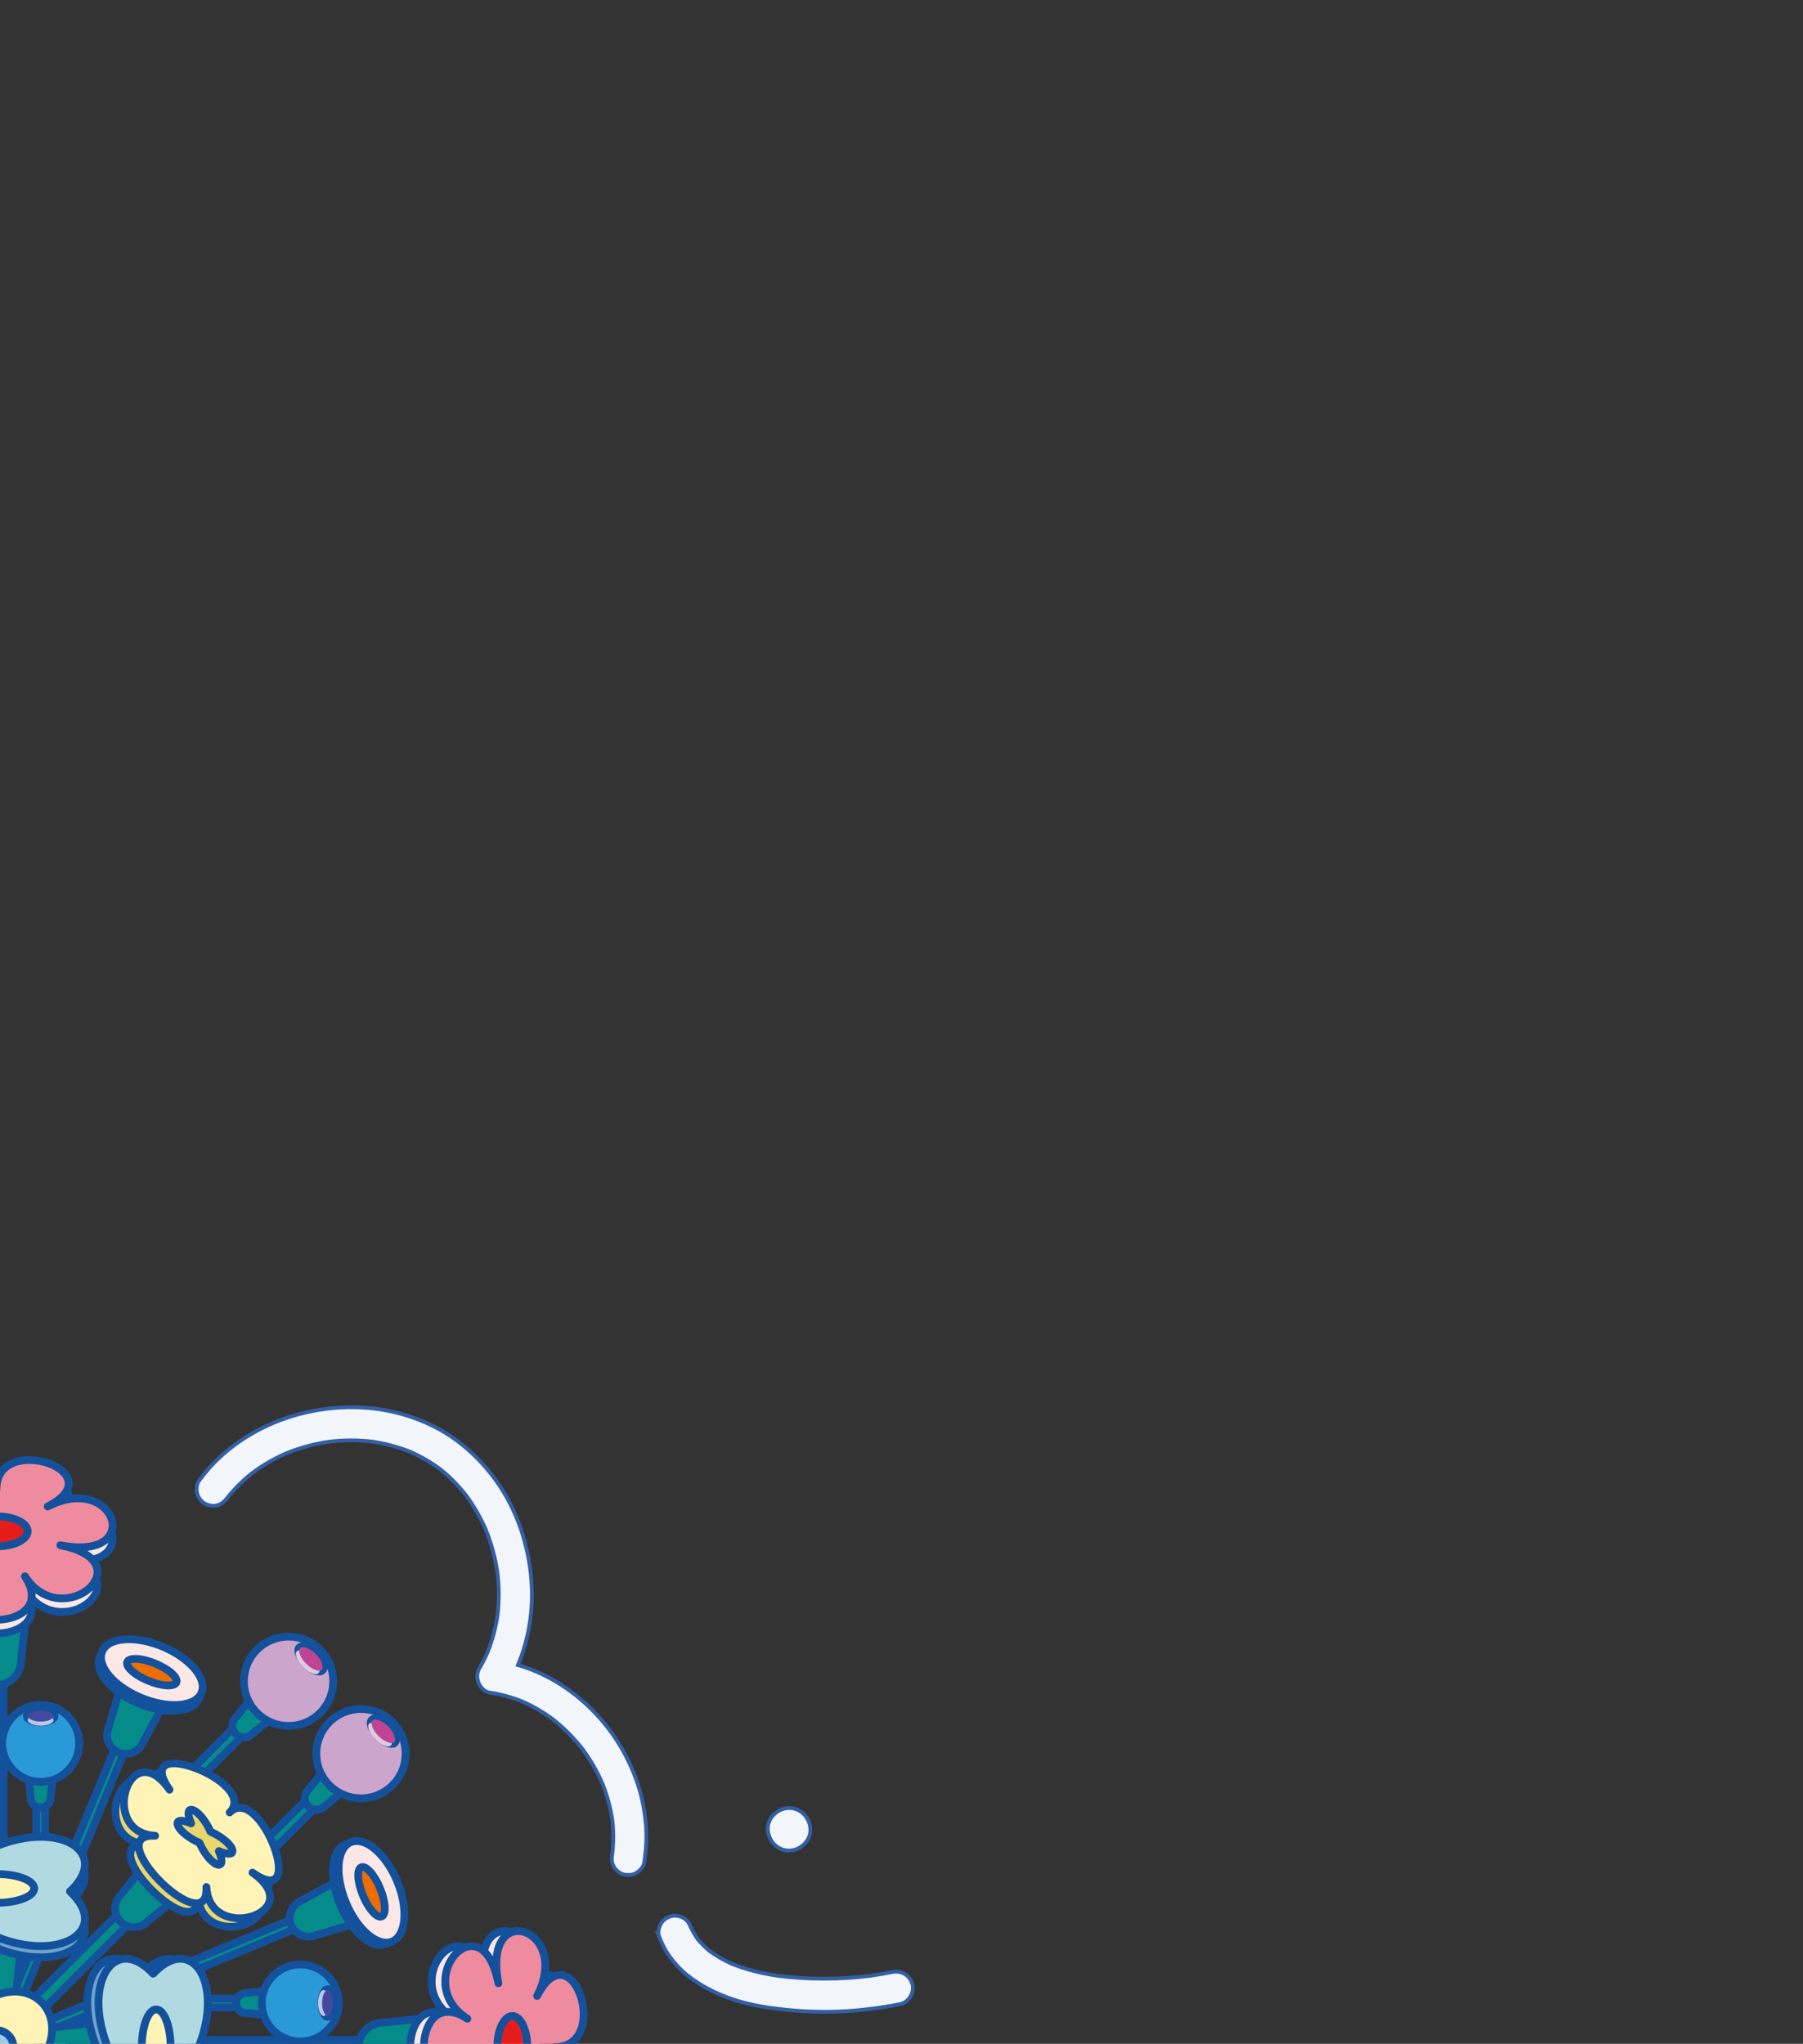 <?xml version="1.0" encoding="UTF-8"?><svg id="_레이어_1" xmlns="http://www.w3.org/2000/svg" xmlns:xlink="http://www.w3.org/1999/xlink" viewBox="0 0 953.34 1080.6"><rect x="0" y="0" width="953.34" height="1080.6" fill="#333333" stroke="none"/><defs><style>.cls-1{fill:#ed6d00;}.cls-2{fill:#fce7e7;}.cls-3{fill:#43499c;}.cls-4{clip-path:url(#clippath-2);}.cls-5{fill:#9ac5e9;}.cls-6{clip-path:url(#clippath-1);}.cls-7{clip-path:url(#clippath-4);}.cls-8{fill:#ef8b9e;}.cls-9{fill:#bbc8e7;}.cls-10{fill:#13519c;}.cls-11{fill:#9cc9e6;}.cls-12{fill:#e1c9e1;}.cls-13{fill:#2a99d7;}.cls-14{fill:#c14393;}.cls-15{clip-path:url(#clippath);}.cls-16{fill:none;}.cls-17{fill:#e51d1a;}.cls-18{clip-path:url(#clippath-3);}.cls-19{fill:#cba5cc;}.cls-20{fill:#f2f6fb;stroke:#335fa4;stroke-miterlimit:10;stroke-width:2px;}.cls-21{fill:#fff4b5;}.cls-22{fill:#ead66b;}.cls-23{fill:#6ca4ca;}.cls-24{fill:#b1d9e1;}.cls-25{fill:#058b8a;}</style><clipPath id="clippath"><rect class="cls-16" width="1920" height="1080.6"/></clipPath><clipPath id="clippath-1"><path class="cls-10" d="M168.78,885.78c-2.55,0-5.76-1.57-8.62-4.43-4.28-4.28-5.67-9.36-3.23-11.8,2.44-2.44,7.51-1.05,11.8,3.23,4.28,4.28,5.67,9.36,3.23,11.8-.81,.81-1.91,1.2-3.18,1.2Zm-8.7-14.96c-.61,0-1.1,.15-1.41,.47-1.2,1.2-.07,5.01,3.23,8.32,3.31,3.3,7.12,4.43,8.32,3.23,1.2-1.2,.07-5.01-3.23-8.32-2.45-2.45-5.17-3.7-6.91-3.7Z"/></clipPath><clipPath id="clippath-2"><path class="cls-10" d="M207.05,924.05c-2.55,0-5.76-1.57-8.62-4.43-4.28-4.28-5.67-9.36-3.23-11.8,1.25-1.25,3.24-1.53,5.6-.77,2.08,.67,4.28,2.09,6.19,4,4.28,4.28,5.67,9.36,3.23,11.8-.81,.81-1.91,1.2-3.18,1.2Zm-8.7-14.96c-.61,0-1.1,.15-1.41,.47-1.2,1.2-.07,5.01,3.23,8.32,3.31,3.3,7.12,4.43,8.32,3.23,1.2-1.2,.07-5.01-3.23-8.32-2.45-2.45-5.17-3.7-6.91-3.7Z"/></clipPath><clipPath id="clippath-3"><path class="cls-10" d="M21.53,912.69c-5.32,0-9.33-2.32-9.33-5.39s4.01-5.39,9.33-5.39,9.33,2.32,9.33,5.39-4.01,5.39-9.33,5.39Zm0-8.32c-4.26,0-6.87,1.71-6.87,2.93s2.61,2.93,6.87,2.93,6.87-1.71,6.87-2.93-2.61-2.93-6.87-2.93Z"/></clipPath><clipPath id="clippath-4"><path class="cls-10" d="M173.24,1068.34c-3.07,0-5.39-4.01-5.39-9.33s2.32-9.33,5.39-9.33,5.39,4.01,5.39,9.33-2.32,9.33-5.39,9.33Zm0-16.2c-1.22,0-2.93,2.61-2.93,6.87s1.71,6.87,2.93,6.87,2.93-2.61,2.93-6.87-1.71-6.87-2.93-6.87Z"/></clipPath></defs><g class="cls-15"><g><g><g><rect class="cls-25" x="-5.7" y="971.73" width="7.83" height="219.98" transform="translate(761.85 1847.87) rotate(135)"/><path class="cls-10" d="M73.22,1165.16l-1.45-1.45-157-157,8.44-8.44,158.45,158.45-8.44,8.44Zm-152.65-158.45l152.65,152.65,2.64-2.64-152.65-152.65-2.64,2.64Z"/></g><g><g><rect class="cls-25" x="-6.46" y="972.33" width="7.83" height="219.98" transform="translate(764.57 318.8) rotate(45)"/><path class="cls-10" d="M-77.54,1165.76l-8.44-8.44,1.45-1.45,157-157,8.44,8.44-158.45,158.45Zm-2.64-8.44l2.64,2.64,152.65-152.65-2.64-2.64-152.65,152.65Z"/></g><g><g><g><g><rect class="cls-25" x="107.03" y="894.69" width="6.42" height="73.17" transform="translate(690.8 194.81) rotate(45)"/><path class="cls-10" d="M86.64,962.32l-7.44-7.44,54.64-54.64,7.44,7.44-54.64,54.64Zm-1.64-7.44l1.64,1.64,48.84-48.84-1.64-1.64-48.84,48.84Z"/></g><g><g><path class="cls-25" d="M124.67,916.77h0c-2.4-2.4-2.4-6.28,0-8.68l11.98-14.84c2.4-2.4,7.71-.97,10.11,1.43h0c2.4,2.4,3.83,7.71,1.43,10.11l-14.84,11.98c-2.4,2.4-6.28,2.4-8.68,0Z"/><path class="cls-10" d="M129.01,920.61c-2.1,0-4.19-.8-5.79-2.39h0c-3.16-3.16-3.19-8.3-.08-11.49l12.06-14.93c3.48-3.48,10.13-1.44,13.01,1.43,2.87,2.87,4.91,9.53,1.43,13.01l-.16,.15-14.76,11.92c-1.58,1.54-3.65,2.31-5.71,2.31Zm-2.89-5.29c1.59,1.59,4.19,1.6,5.78,0l.16-.15,14.74-11.9c1.3-1.45,.27-5.39-1.49-7.15-1.76-1.76-5.7-2.79-7.15-1.49l-12.05,14.9c-1.59,1.59-1.59,4.19,0,5.78h0Z"/></g><g><g><circle class="cls-19" cx="152.59" cy="888.92" r="23.62"/><path class="cls-10" d="M152.59,914.58c-6.57,0-13.15-2.5-18.15-7.51-10.01-10.01-10.01-26.29,0-36.3,10.01-10.01,26.3-10.01,36.3,0,10.01,10.01,10.01,26.29,0,36.3-5,5.01-11.58,7.51-18.15,7.51Zm0-47.22c-5.53,0-11.05,2.1-15.26,6.31-8.41,8.41-8.41,22.1,0,30.51,8.41,8.41,22.1,8.41,30.51,0,8.41-8.41,8.41-22.1,0-30.51-4.21-4.21-9.73-6.31-15.25-6.31Z"/></g><g><path class="cls-14" d="M168.81,884.95c-2.39,0-5.48-1.6-8.06-4.18-3.89-3.89-5.31-8.56-3.23-10.64,.62-.62,1.51-.95,2.58-.95,2.39,0,5.48,1.6,8.06,4.18,3.89,3.89,5.31,8.56,3.23,10.64-.62,.62-1.51,.95-2.58,.95Z"/><path class="cls-10" d="M160.09,869.6c2.2,0,5.19,1.48,7.77,4.06,3.67,3.67,5.12,8.17,3.23,10.06-.56,.56-1.35,.83-2.29,.83-2.2,0-5.19-1.48-7.77-4.06-3.67-3.67-5.12-8.17-3.23-10.06,.56-.56,1.35-.83,2.29-.83m0-.82h0c-1.18,0-2.17,.37-2.87,1.07-1.14,1.14-1.38,2.98-.67,5.19,.65,2.02,2.03,4.16,3.9,6.03,2.65,2.65,5.85,4.3,8.35,4.3,1.18,0,2.17-.37,2.87-1.07,1.14-1.14,1.38-2.98,.67-5.19-.65-2.02-2.03-4.16-3.9-6.03-2.65-2.65-5.85-4.3-8.35-4.3h0Z"/></g><g><path class="cls-10" d="M168.78,885.78c-2.55,0-5.76-1.57-8.62-4.43-4.28-4.28-5.67-9.36-3.23-11.8,2.44-2.44,7.51-1.05,11.8,3.23,4.28,4.28,5.67,9.36,3.23,11.8-.81,.81-1.91,1.2-3.18,1.2Zm-8.7-14.96c-.61,0-1.1,.15-1.41,.47-1.2,1.2-.07,5.01,3.23,8.32,3.31,3.3,7.12,4.43,8.32,3.23,1.2-1.2,.07-5.01-3.23-8.32-2.45-2.45-5.17-3.7-6.91-3.7Z"/><g class="cls-6"><g><ellipse class="cls-12" cx="162.65" cy="878.86" rx="4.83" ry="9.4" transform="translate(-573.81 372.43) rotate(-45)"/><path class="cls-10" d="M166.99,887.58c-2.55,0-5.76-1.57-8.62-4.43-4.28-4.28-5.67-9.36-3.23-11.8s7.51-1.05,11.8,3.23c4.28,4.28,5.67,9.35,3.23,11.8-.81,.81-1.91,1.2-3.18,1.2Zm-8.7-14.96c-.61,0-1.1,.15-1.41,.47-1.2,1.2-.07,5.01,3.23,8.32,3.31,3.31,7.12,4.43,8.32,3.23,1.2-1.2,.07-5.01-3.23-8.32-2.45-2.45-5.17-3.7-6.91-3.7Z"/></g></g></g></g></g></g><g><g><rect class="cls-25" x="145.3" y="932.96" width="6.42" height="73.17" transform="translate(729.07 178.96) rotate(45)"/><path class="cls-10" d="M124.9,1000.58l-7.44-7.44,54.64-54.64,7.44,7.44-54.64,54.64Zm-1.64-7.44l1.64,1.64,48.84-48.84-1.64-1.64-48.84,48.84Z"/></g><g><g><path class="cls-25" d="M162.94,955.03h0c-2.4-2.4-2.4-6.28,0-8.68l11.98-14.84c2.4-2.4,7.71-.97,10.11,1.43h0c2.4,2.4,3.83,7.71,1.43,10.11l-14.84,11.98c-2.4,2.4-6.28,2.4-8.68,0Z"/><path class="cls-10" d="M167.28,958.88c-2.1,0-4.19-.8-5.79-2.39-3.16-3.16-3.19-8.3-.08-11.49l12.06-14.93c3.48-3.48,10.13-1.44,13.01,1.43,2.87,2.87,4.91,9.53,1.43,13.01l-.16,.15-14.76,11.92c-1.59,1.54-3.65,2.31-5.71,2.31Zm9.15-25.98l-12.05,14.9c-1.59,1.59-1.59,4.19,0,5.78s4.19,1.59,5.78,0l.16-.15,14.74-11.9c1.31-1.45,.27-5.39-1.49-7.15-1.76-1.76-5.7-2.79-7.15-1.49Z"/></g><g><g><circle class="cls-19" cx="190.86" cy="927.19" r="23.62"/><path class="cls-10" d="M190.86,952.85c-6.57,0-13.15-2.5-18.15-7.51-10.01-10.01-10.01-26.29,0-36.3,10.01-10.01,26.3-10.01,36.3,0,10.01,10.01,10.01,26.29,0,36.3-5,5.01-11.58,7.51-18.15,7.51Zm0-47.22c-5.52,0-11.05,2.1-15.25,6.31-8.41,8.41-8.41,22.1,0,30.51,8.41,8.41,22.1,8.41,30.51,0,8.41-8.41,8.41-22.1,0-30.51-4.21-4.21-9.73-6.31-15.26-6.31Z"/></g><g><path class="cls-14" d="M207.07,923.22c-2.39,0-5.48-1.6-8.06-4.18-1.82-1.82-3.17-3.9-3.8-5.86-.66-2.05-.46-3.75,.57-4.77,.62-.62,1.51-.95,2.58-.95,2.39,0,5.48,1.6,8.06,4.18,3.89,3.89,5.31,8.56,3.23,10.64-.62,.62-1.51,.95-2.58,.95Z"/><path class="cls-10" d="M198.36,907.86c2.2,0,5.19,1.48,7.77,4.06,3.67,3.67,5.12,8.17,3.23,10.06-.56,.56-1.35,.83-2.29,.83-2.2,0-5.19-1.48-7.77-4.06-3.67-3.67-5.12-8.17-3.23-10.06,.56-.56,1.35-.83,2.29-.83m0-.82h0c-1.18,0-2.17,.37-2.87,1.07-1.14,1.14-1.38,2.98-.67,5.19,.65,2.02,2.03,4.16,3.9,6.03,2.65,2.65,5.85,4.3,8.35,4.3,1.18,0,2.17-.37,2.87-1.07,1.14-1.14,1.38-2.98,.67-5.19-.65-2.02-2.03-4.16-3.9-6.03-2.65-2.65-5.85-4.3-8.35-4.3h0Z"/></g><g><path class="cls-10" d="M207.05,924.05c-2.55,0-5.76-1.57-8.62-4.43-4.28-4.28-5.67-9.36-3.23-11.8,1.25-1.25,3.24-1.53,5.6-.77,2.08,.67,4.28,2.09,6.19,4,4.28,4.28,5.67,9.36,3.23,11.8-.81,.81-1.91,1.2-3.18,1.2Zm-8.7-14.96c-.61,0-1.1,.15-1.41,.47-1.2,1.2-.07,5.01,3.23,8.32,3.31,3.3,7.12,4.43,8.32,3.23,1.2-1.2,.07-5.01-3.23-8.32-2.45-2.45-5.17-3.7-6.91-3.7Z"/><g class="cls-4"><g><ellipse class="cls-12" cx="200.92" cy="917.13" rx="4.83" ry="9.4" transform="translate(-589.66 410.69) rotate(-45)"/><path class="cls-10" d="M205.26,925.85c-2.55,0-5.76-1.57-8.62-4.43-4.28-4.28-5.67-9.36-3.23-11.8,2.44-2.44,7.51-1.05,11.8,3.23,1.91,1.91,3.33,4.11,4,6.19,.76,2.36,.49,4.35-.77,5.6-.81,.81-1.91,1.2-3.18,1.2Zm-8.7-14.96c-.61,0-1.1,.15-1.41,.47-1.2,1.2-.07,5.01,3.23,8.32,3.31,3.3,7.12,4.43,8.32,3.23,1.2-1.2,.07-5.01-3.23-8.32-2.45-2.45-5.17-3.7-6.91-3.7Z"/></g></g></g></g></g></g></g><g><g><path class="cls-25" d="M63.72,1016.05h0c-3.89-3.89-3.89-10.2,0-14.1l19.46-24.1c3.89-3.89,12.53-1.57,16.42,2.32h0c3.89,3.89,6.21,12.53,2.32,16.42l-24.1,19.46c-3.89,3.89-10.2,3.89-14.1,0Z"/><path class="cls-10" d="M70.77,1021.02c-3.08,0-6.15-1.17-8.5-3.51-4.66-4.66-4.68-12.22-.08-16.91l19.54-24.18c4.93-4.93,14.96-2.03,19.32,2.32s7.25,14.39,2.32,19.32l-.16,.15-24.02,19.39c-2.33,2.29-5.37,3.43-8.42,3.43Zm13.93-41.78l-19.53,24.17c-1.5,1.5-2.32,3.48-2.32,5.6s.82,4.1,2.32,5.6c1.5,1.5,3.48,2.32,5.6,2.32s4.1-.82,5.6-2.32l.16-.15,24.01-19.38c1.22-1.29,1.63-3.58,1.13-6.32-.51-2.74-1.85-5.47-3.51-7.13s-4.39-3.01-7.13-3.51c-2.74-.51-5.03-.1-6.32,1.13Z"/></g><g><path class="cls-22" d="M116.99,962.8c16.09-16.09-53.08-42.26-31.81-12.03-21.27-30.23-37.85,22.77-7.62,24.37-30.23-1.6,28.7,57.32,27.1,27.1,1.6,30.23,54.6,13.65,24.37-7.62,30.23,21.27,4.05-47.9-12.03-31.81Z"/><path class="cls-10" d="M122.15,1020.79c-1.32,0-2.65-.11-3.98-.33-6.31-1.08-11.02-4.58-13.54-9.81-.61,.71-1.36,1.26-2.24,1.65-6.13,2.74-16.15-4.12-23.47-11.44-7.32-7.32-14.17-17.33-11.44-23.47,.39-.88,.95-1.63,1.66-2.24-5.23-2.52-8.73-7.23-9.81-13.54-1.56-9.12,2.48-18.73,9.01-21.42,2.27-.93,6.07-1.54,10.7,1.42-.08-2.46,.96-4.03,2.21-5.02,6.78-5.37,28.05,2.91,36.3,12.16,2.9,3.25,4.2,6.55,3.88,9.61,3.06-.32,6.36,.98,9.61,3.88,9.26,8.25,17.53,29.53,12.16,36.3-.99,1.25-2.57,2.3-5.02,2.21,2.96,4.64,2.36,8.44,1.42,10.7-2.3,5.58-9.66,9.34-17.45,9.34Zm-17.5-20.61c1.08,0,1.99,.85,2.04,1.94,.57,10.73,7.87,13.56,12.17,14.29,7.09,1.21,15.01-1.84,16.94-6.53,1.65-4-1.18-8.83-7.97-13.6-.57-.4-.87-1.03-.87-1.68,0-.41,.12-.82,.37-1.18,.65-.93,1.93-1.15,2.85-.5,4.91,3.45,8.57,4.59,9.79,3.05,3.33-4.2-2.98-22.94-11.68-30.69-5.77-5.15-8.86-2.06-9.88-1.05-.8,.8-2.1,.8-2.9,0-.4-.4-.6-.92-.6-1.45s.2-1.05,.6-1.45c1.01-1.01,4.1-4.1-1.05-9.88-7.75-8.7-26.49-15.01-30.69-11.68-1.54,1.22-.4,4.88,3.05,9.79,.25,.36,.37,.77,.37,1.18,0,.64-.3,1.28-.87,1.68-.93,.65-2.2,.43-2.85-.5-4.78-6.79-9.6-9.62-13.6-7.97-4.69,1.93-7.74,9.85-6.53,16.94,.73,4.3,3.57,11.6,14.29,12.17,1.09,.06,1.94,.96,1.94,2.05,0,.04,0,.07,0,.11-.06,1.13-1.03,2.01-2.15,1.94-2.4-.13-5.43,.1-6.22,1.88-1.46,3.28,3.09,11.41,10.59,18.9,7.5,7.5,15.63,12.05,18.9,10.59,1.79-.8,2.01-3.82,1.88-6.22,0-.04,0-.07,0-.11,0-1.08,.85-1.99,1.94-2.05,.04,0,.07,0,.11,0Z"/></g><g><path class="cls-21" d="M121.49,958.3c16.09-16.09-53.08-42.26-31.81-12.03-21.27-30.23-37.85,22.77-7.62,24.37-30.23-1.6,28.7,57.32,27.1,27.1,1.6,30.23,54.6,13.65,24.37-7.62,30.23,21.27,4.05-47.9-12.03-31.81Zm-16.03,16.03c-12.24-5.36-16.52-15.34-4.39-10.25-5.08-12.12,4.9-7.84,10.25,4.39,12.24,5.36,16.52,15.34,4.39,10.25,5.08,12.12-4.9,7.84-10.25-4.39Z"/><path class="cls-10" d="M126.65,1016.29c-1.32,0-2.65-.11-3.98-.33-6.31-1.08-11.02-4.58-13.54-9.81-.61,.71-1.36,1.26-2.24,1.65-6.14,2.73-16.15-4.12-23.47-11.44-7.32-7.32-14.17-17.33-11.44-23.47,.39-.88,.95-1.63,1.66-2.24-5.23-2.52-8.73-7.23-9.81-13.54-1.56-9.12,2.48-18.73,9.01-21.42,2.27-.93,6.07-1.54,10.7,1.42-.08-2.46,.96-4.03,2.21-5.02,6.77-5.37,28.05,2.91,36.3,12.16,2.9,3.25,4.2,6.55,3.88,9.61,3.05-.32,6.36,.98,9.61,3.88,9.26,8.25,17.53,29.53,12.16,36.3-.99,1.25-2.56,2.31-5.02,2.21,2.96,4.64,2.35,8.44,1.42,10.7-2.3,5.58-9.66,9.34-17.45,9.34Zm-17.5-20.61c1.08,0,1.99,.85,2.04,1.94,.57,10.73,7.87,13.56,12.17,14.29,7.1,1.22,15.01-1.84,16.94-6.53,1.65-4-1.18-8.83-7.97-13.6-.57-.4-.87-1.03-.87-1.68,0-.41,.12-.82,.37-1.18,.65-.93,1.93-1.15,2.85-.5,4.91,3.45,8.57,4.59,9.79,3.05,3.33-4.2-2.98-22.94-11.68-30.69-5.78-5.15-8.86-2.06-9.88-1.05-.8,.8-2.1,.8-2.9,0-.4-.4-.6-.92-.6-1.45s.2-1.05,.6-1.45c1.01-1.01,4.1-4.1-1.05-9.88-7.75-8.7-26.49-15.01-30.69-11.68-1.54,1.22-.4,4.88,3.05,9.79,.25,.36,.37,.77,.37,1.18,0,.64-.3,1.28-.87,1.68-.93,.65-2.2,.43-2.85-.5-4.78-6.79-9.61-9.62-13.6-7.97-4.69,1.93-7.74,9.85-6.53,16.94,.73,4.3,3.57,11.6,14.29,12.17,1.09,.06,1.94,.96,1.94,2.05,0,.04,0,.07,0,.11-.06,1.13-1.03,2.01-2.15,1.94-2.4-.13-5.43,.1-6.22,1.88-1.46,3.28,3.09,11.41,10.59,18.9,7.5,7.5,15.64,12.05,18.9,10.59,1.79-.8,2.01-3.82,1.88-6.22,0-.04,0-.07,0-.11,0-1.08,.85-1.99,1.94-2.05,.04,0,.07,0,.11,0Zm6.51-7.68c-3.88,0-8.8-5.77-11.75-12.13-7.15-3.32-13.56-9.14-11.84-13.15,.81-1.89,2.75-2.5,5.79-1.86-.65-3.04-.03-4.98,1.86-5.79,4.02-1.72,9.83,4.7,13.15,11.84,7.15,3.32,13.56,9.14,11.84,13.15-.81,1.89-2.75,2.5-5.79,1.86,.65,3.04,.03,4.98-1.86,5.79-.45,.19-.92,.28-1.4,.28Zm.03-4.11h0Zm-19.58-19.16c.84,1.61,4.12,5.07,10.17,7.72,.47,.21,.85,.58,1.06,1.06,2.65,6.05,6.11,9.33,7.72,10.17-.05-.68-.31-1.96-1.23-4.16-.32-.77-.15-1.65,.44-2.24,.59-.59,1.47-.76,2.24-.44,2.2,.92,3.48,1.18,4.16,1.23-.84-1.61-4.12-5.07-10.17-7.72-.47-.21-.85-.58-1.06-1.06-2.65-6.05-6.11-9.33-7.72-10.17,.05,.68,.31,1.96,1.23,4.16,.32,.77,.15,1.65-.44,2.24s-1.47,.76-2.24,.44c-2.2-.92-3.48-1.18-4.16-1.23Z"/></g></g></g></g></g><g><g><g><rect class="cls-25" x="-5.71" y="868.15" width="7.7" height="426.2"/><path class="cls-10" d="M4.04,1296.39H-7.76v-430.29H4.04v430.29Zm-7.7-4.1H-.06v-422.1H-3.66v422.1Z"/></g><g><g><path class="cls-25" d="M-1.86,890.96h0c-7.19,0-13.02-5.83-13.02-13.02l-4.29-40.22c0-7.19,10.12-13.02,17.3-13.02h0c7.19,0,17.3,5.83,17.3,13.02l-4.29,40.22c0,7.19-5.83,13.02-13.02,13.02Z"/><path class="cls-10" d="M-1.86,893.01c-8.27,0-15-6.7-15.06-14.95l-4.29-40.33c0-8.74,11.56-15.06,19.35-15.06s19.35,6.33,19.35,15.06v.22s-4.29,40.11-4.29,40.11c-.06,8.26-6.79,14.95-15.06,14.95Zm-15.25-55.38l4.29,40.32c0,6.05,4.92,10.97,10.97,10.97s10.97-4.92,10.97-10.97v-.22s4.29-40.1,4.29-40.1c-.1-5.51-8.77-10.87-15.25-10.87s-15.15,5.36-15.25,10.87Z"/></g><g><path class="cls-2" d="M-1.86,794.6c0-30.67-63.16-9.41-27.07,9.11-36.09-18.52-51.69,29.25-6.69,20.48-45.01,8.78-1.3,47.09,18.73,16.42-20.03,30.67,50.08,30.67,30.05,0,20.03,30.67,63.74-7.64,18.73-16.42,45.01,8.78,29.41-39-6.69-20.48,36.09-18.52-27.07-39.78-27.07-9.11Z"/><path class="cls-10" d="M-1.86,865.63c-6.14,0-12.27-1.72-16.21-5.15-1.82-1.58-4.88-5.14-4.43-10.83-7.22,5.32-15.43,5.56-21.72,3.46-8.1-2.7-13.47-9.06-13.06-15.48,.18-2.77,1.55-6.96,7.32-10.52-9.09-1.03-12.66-5.44-13.95-7.83-2.67-4.96-1.45-11.16,3.1-15.8,4.2-4.28,11.45-7.31,20.92-5.71-2.71-3.72-2.45-6.99-1.77-9.06,2.73-8.35,16.63-12.94,26.78-11.32,6.15,.98,10.61,3.91,13.02,8.38,2.41-4.46,6.87-7.4,13.02-8.38,10.15-1.62,24.05,2.98,26.78,11.32,.68,2.07,.93,5.34-1.77,9.06,9.47-1.6,16.72,1.43,20.92,5.71,4.55,4.64,5.77,10.84,3.1,15.8-1.29,2.39-4.86,6.8-13.95,7.83,5.77,3.56,7.15,7.76,7.32,10.52,.41,6.42-4.96,12.78-13.06,15.48-6.3,2.1-14.51,1.85-21.72-3.46,.45,5.69-2.61,9.24-4.43,10.83-3.94,3.43-10.08,5.15-16.21,5.15Zm-13.31-23.9c-3.01,4.61-5.49,11.07-.21,15.66,6.44,5.61,20.6,5.61,27.04,0,5.28-4.6,2.8-11.05-.21-15.66-.23-.35-.33-.74-.33-1.12,0-.67,.33-1.32,.93-1.72,.95-.62,2.22-.35,2.84,.59,8.88,13.6,20.87,10.9,24.33,9.74,6.24-2.08,10.55-6.84,10.26-11.33-.34-5.28-6.89-9.54-17.97-11.7-.98-.19-1.66-1.05-1.66-2.01,0-.13,.01-.26,.04-.39,.22-1.11,1.3-1.83,2.4-1.62,12.29,2.4,21.37,.59,24.29-4.83,1.8-3.34,.85-7.66-2.42-10.99-4.79-4.89-14.67-7.67-28.02-.82-1.01,.52-2.24,.12-2.76-.89-.15-.3-.23-.62-.23-.93,0-.74,.41-1.46,1.11-1.83,7.54-3.87,11.01-8.1,9.77-11.89-1.86-5.69-13.08-10.01-22.24-8.55-5.3,.84-11.62,3.81-11.62,13.15,0,1.13-.92,2.05-2.05,2.05s-2.05-.92-2.05-2.05c0-9.34-6.32-12.31-11.62-13.15-9.15-1.46-20.38,2.86-22.24,8.55-1.24,3.8,2.23,8.02,9.77,11.89,.71,.36,1.11,1.08,1.11,1.83,0,.31-.07,.63-.23,.93-.52,1.01-1.76,1.4-2.76,.89-13.35-6.85-23.22-4.07-28.02,.82-3.27,3.33-4.22,7.65-2.42,10.99,2.92,5.42,12,7.23,24.29,4.83,1.1-.21,2.19,.51,2.4,1.62,.03,.13,.04,.26,.04,.39,0,.96-.68,1.82-1.66,2.01-11.08,2.16-17.63,6.43-17.97,11.7-.29,4.49,4.03,9.25,10.26,11.33,3.46,1.15,15.44,3.86,24.33-9.74,.62-.95,1.89-1.21,2.84-.59,.6,.39,.93,1.05,.93,1.72,0,.38-.11,.77-.33,1.12Z"/></g><g><path class="cls-8" d="M-1.86,787.42c0-30.67-63.16-9.41-27.07,9.11-36.09-18.52-51.69,29.25-6.69,20.48-45.01,8.78-1.3,47.09,18.73,16.42-20.03,30.67,50.08,30.67,30.05,0,20.03,30.67,63.74-7.64,18.73-16.42,45.01,8.78,29.41-39-6.69-20.48,36.09-18.52-27.07-39.78-27.07-9.11Z"/><path class="cls-10" d="M-1.86,858.45c-6.14,0-12.27-1.72-16.21-5.15-1.82-1.58-4.88-5.14-4.43-10.83-7.22,5.32-15.43,5.56-21.72,3.46-8.1-2.7-13.47-9.06-13.06-15.48,.18-2.77,1.55-6.96,7.32-10.52-9.09-1.03-12.66-5.44-13.95-7.83-2.67-4.96-1.45-11.16,3.1-15.8,4.2-4.28,11.45-7.31,20.92-5.71-2.71-3.72-2.45-6.99-1.77-9.06,2.73-8.34,16.63-12.94,26.78-11.32,6.15,.98,10.61,3.91,13.02,8.38,2.41-4.46,6.87-7.4,13.02-8.38,10.14-1.61,24.05,2.98,26.78,11.32,.68,2.07,.93,5.34-1.77,9.06,9.47-1.6,16.72,1.43,20.92,5.71,4.55,4.64,5.77,10.84,3.1,15.8-1.29,2.39-4.86,6.8-13.95,7.83,5.77,3.56,7.15,7.76,7.32,10.52,.41,6.42-4.96,12.78-13.06,15.48-6.3,2.1-14.51,1.85-21.72-3.46,.45,5.69-2.61,9.24-4.43,10.82-3.94,3.43-10.08,5.15-16.21,5.15Zm-13.31-23.9c-3.01,4.61-5.49,11.07-.21,15.66,6.44,5.61,20.6,5.61,27.04,0,5.28-4.6,2.8-11.05-.21-15.66-.23-.35-.33-.74-.33-1.12,0-.67,.33-1.32,.93-1.72,.95-.62,2.22-.35,2.84,.59,8.88,13.6,20.87,10.9,24.33,9.74,6.24-2.08,10.55-6.84,10.26-11.33-.34-5.28-6.89-9.54-17.97-11.7-.98-.19-1.66-1.05-1.66-2.01,0-.13,.01-.26,.04-.39,.22-1.11,1.3-1.83,2.4-1.62,12.29,2.4,21.37,.59,24.29-4.83,1.8-3.34,.85-7.66-2.42-10.99-4.79-4.89-14.67-7.67-28.02-.82-1.01,.52-2.24,.12-2.76-.89-.15-.3-.23-.62-.23-.93,0-.74,.41-1.46,1.11-1.83,7.54-3.87,11.01-8.1,9.77-11.89-1.86-5.69-13.09-10.01-22.24-8.55-5.3,.84-11.62,3.81-11.62,13.15,0,1.13-.92,2.05-2.05,2.05s-2.05-.92-2.05-2.05c0-9.34-6.32-12.31-11.62-13.15-9.15-1.46-20.38,2.86-22.24,8.55-1.24,3.8,2.23,8.02,9.77,11.89,.71,.36,1.11,1.08,1.11,1.83,0,.31-.07,.63-.23,.93-.52,1.01-1.76,1.4-2.76,.89-13.35-6.85-23.22-4.07-28.02,.82-3.27,3.33-4.22,7.65-2.42,10.99,2.92,5.42,12,7.23,24.29,4.83,1.1-.21,2.19,.51,2.4,1.62,.03,.13,.04,.26,.04,.39,0,.96-.68,1.82-1.66,2.01-11.08,2.16-17.63,6.43-17.97,11.7-.29,4.49,4.03,9.25,10.26,11.33,3.46,1.15,15.45,3.86,24.33-9.74,.62-.95,1.89-1.21,2.84-.59,.6,.39,.93,1.05,.93,1.72,0,.38-.11,.77-.33,1.12Z"/></g><g><ellipse class="cls-17" cx="-1.86" cy="809.64" rx="16.51" ry="7.93"/><path class="cls-10" d="M-1.86,819.62c-10.58,0-18.56-4.29-18.56-9.98s7.98-9.98,18.56-9.98,18.56,4.29,18.56,9.98-7.98,9.98-18.56,9.98Zm0-15.87c-8.96,0-14.46,3.43-14.46,5.88s5.5,5.88,14.46,5.88,14.46-3.43,14.46-5.88-5.5-5.88-14.46-5.88Z"/></g></g></g><g><g><rect class="cls-25" x="-4.56" y="869.3" width="7.7" height="426.2" transform="translate(1081.69 1083.11) rotate(90)"/><path class="cls-10" d="M214.44,1088.3H-215.85v-11.8H214.44v11.8Zm-426.2-4.1H210.34v-3.6H-211.76v3.6Z"/></g><g><g><path class="cls-25" d="M189.58,1082.4h0c0-7.19,5.83-13.02,13.02-13.02l40.22-4.29c7.19,0,13.02,10.12,13.02,17.3h0c0,7.19-5.83,17.3-13.02,17.3l-40.22-4.29c-7.19,0-13.02-5.83-13.02-13.02Z"/><path class="cls-10" d="M242.81,1101.75h-.22s-40.12-4.29-40.12-4.29c-8.26-.06-14.95-6.79-14.95-15.06s6.7-15,14.95-15.06l40.33-4.29c8.74,0,15.06,11.56,15.06,19.35s-6.33,19.35-15.06,19.35Zm-40.22-30.32c-6.05,0-10.97,4.92-10.97,10.97s4.92,10.97,10.97,10.97h.22s40.1,4.29,40.1,4.29c5.51-.1,10.87-8.77,10.87-15.25s-5.36-15.15-10.87-15.25l-40.32,4.29Z"/></g><g><path class="cls-2" d="M285.94,1082.4c30.67,0,9.41-63.16-9.11-27.07,18.52-36.09-29.25-51.69-20.48-6.69-8.78-45.01-47.09-1.3-16.42,18.73-30.67-20.03-30.67,50.08,0,30.05-30.67,20.03,7.64,63.74,16.42,18.73-8.78,45.01,39,29.41,20.48-6.69,18.52,36.09,39.78-27.07,9.11-27.07Z"/><path class="cls-10" d="M266.83,1145.85c-1.93,0-3.83-.46-5.58-1.4-2.39-1.29-6.8-4.86-7.83-13.95-3.56,5.77-7.76,7.15-10.52,7.32-6.41,.4-12.78-4.96-15.48-13.06-2.1-6.3-1.85-14.51,3.46-21.72-5.7,.45-9.24-2.61-10.83-4.43-6.86-7.88-6.86-24.54,0-32.42,1.58-1.82,5.13-4.88,10.83-4.43-5.31-7.22-5.56-15.43-3.46-21.72,2.7-8.1,9.08-13.45,15.48-13.06,2.77,.18,6.96,1.55,10.52,7.32,1.03-9.09,5.44-12.66,7.83-13.95,4.96-2.67,11.16-1.45,15.8,3.1,4.28,4.2,7.31,11.45,5.71,20.92,3.72-2.71,6.99-2.45,9.06-1.77,8.34,2.73,12.94,16.64,11.32,26.78-.98,6.15-3.91,10.61-8.38,13.02,4.46,2.41,7.4,6.87,8.38,13.02,1.62,10.14-2.98,24.05-11.32,26.78-2.07,.68-5.34,.93-9.06-1.77,1.6,9.47-1.43,16.72-5.71,20.92-3.01,2.95-6.67,4.5-10.22,4.5Zm-8.47-29.3c-2.4,12.29-.59,21.37,4.83,24.29,3.34,1.8,7.66,.85,10.99-2.42,4.89-4.79,7.67-14.67,.82-28.02-.15-.3-.23-.62-.23-.93,0-.74,.41-1.46,1.11-1.83,1.01-.52,2.24-.12,2.76,.89,3.87,7.54,8.1,11.01,11.89,9.77,5.69-1.86,10.01-13.09,8.55-22.24-.84-5.3-3.81-11.62-13.15-11.62-1.13,0-2.05-.92-2.05-2.05s.92-2.05,2.05-2.05c9.34,0,12.31-6.32,13.15-11.62,1.46-9.15-2.86-20.38-8.55-22.24-3.8-1.24-8.02,2.23-11.89,9.77-.52,1.01-1.75,1.4-2.76,.89-.71-.36-1.11-1.08-1.11-1.83,0-.31,.07-.63,.23-.93,6.85-13.35,4.07-23.23-.82-28.02-3.33-3.27-7.65-4.22-10.99-2.42-5.42,2.92-7.23,12-4.83,24.29,.03,.13,.04,.26,.04,.39,0,.96-.68,1.82-1.66,2.01-1.1,.21-2.19-.51-2.4-1.62-2.16-11.08-6.43-17.63-11.7-17.97-4.48-.31-9.25,4.03-11.33,10.26-1.15,3.46-3.86,15.45,9.74,24.33,.6,.39,.93,1.05,.93,1.72,0,.38-.11,.77-.33,1.12-.62,.95-1.89,1.21-2.84,.59-4.61-3.01-11.07-5.49-15.66-.21-5.61,6.44-5.61,20.6,0,27.04,4.6,5.28,11.05,2.8,15.66-.21,.95-.62,2.22-.35,2.84,.59,.23,.35,.33,.74,.33,1.12,0,.67-.33,1.32-.93,1.72-13.6,8.88-10.9,20.87-9.74,24.33,2.08,6.24,6.83,10.56,11.33,10.26,5.28-.34,9.54-6.89,11.7-17.97,.22-1.11,1.3-1.83,2.4-1.62,.98,.19,1.66,1.05,1.66,2.01,0,.13-.01,.26-.04,.39Z"/></g><g><path class="cls-8" d="M293.12,1082.4c30.67,0,9.41-63.16-9.11-27.07,18.52-36.09-29.25-51.69-20.48-6.69-8.78-45.01-47.09-1.3-16.42,18.73-30.67-20.03-30.67,50.08,0,30.05-30.67,20.03,7.64,63.74,16.42,18.73-8.78,45.01,39,29.41,20.48-6.69,18.52,36.09,39.78-27.07,9.11-27.07Z"/><path class="cls-10" d="M274.01,1145.85c-1.93,0-3.83-.46-5.58-1.4-2.39-1.29-6.8-4.86-7.83-13.95-3.56,5.77-7.76,7.15-10.52,7.32-6.41,.4-12.78-4.96-15.48-13.06-2.1-6.3-1.85-14.51,3.46-21.72-5.7,.45-9.24-2.61-10.83-4.43-6.86-7.88-6.86-24.54,0-32.42,1.58-1.82,5.12-4.88,10.83-4.43-5.32-7.22-5.56-15.43-3.46-21.72,2.7-8.1,9.05-13.47,15.48-13.06,2.77,.18,6.96,1.55,10.52,7.32,1.03-9.09,5.44-12.66,7.83-13.95,4.96-2.67,11.16-1.45,15.8,3.1,4.28,4.2,7.31,11.45,5.71,20.92,3.72-2.71,6.99-2.45,9.06-1.77,8.35,2.73,12.94,16.64,11.32,26.78-.98,6.15-3.91,10.61-8.38,13.02,4.46,2.41,7.4,6.87,8.38,13.02,1.62,10.14-2.98,24.05-11.32,26.78-2.07,.68-5.34,.94-9.06-1.77,1.6,9.47-1.43,16.72-5.71,20.92-3.01,2.95-6.67,4.5-10.22,4.5Zm-8.47-29.3c-2.4,12.29-.59,21.37,4.83,24.29,3.35,1.8,7.66,.85,10.99-2.42,4.89-4.79,7.67-14.67,.82-28.02-.15-.3-.23-.62-.23-.93,0-.74,.41-1.46,1.11-1.83,1.01-.52,2.24-.12,2.76,.89,3.87,7.54,8.09,11.01,11.89,9.77,5.69-1.86,10.01-13.09,8.55-22.24-.85-5.3-3.81-11.62-13.15-11.62-1.13,0-2.05-.92-2.05-2.05s.92-2.05,2.05-2.05c9.34,0,12.31-6.32,13.15-11.62,1.46-9.15-2.86-20.38-8.55-22.24-3.81-1.24-8.02,2.23-11.89,9.77-.52,1.01-1.75,1.4-2.76,.89-.71-.36-1.11-1.08-1.11-1.83,0-.31,.07-.63,.23-.93,6.85-13.35,4.07-23.23-.82-28.02-3.33-3.27-7.65-4.22-10.99-2.42-5.42,2.92-7.23,12-4.83,24.29,.03,.13,.04,.26,.04,.39,0,.96-.68,1.82-1.66,2.01-1.11,.21-2.19-.51-2.4-1.62-2.16-11.08-6.43-17.63-11.7-17.97-4.47-.31-9.25,4.03-11.33,10.26-1.15,3.46-3.86,15.45,9.74,24.33,.6,.39,.93,1.05,.93,1.72,0,.38-.11,.77-.33,1.12-.62,.95-1.89,1.21-2.84,.59-4.61-3.01-11.07-5.49-15.66-.21-5.61,6.44-5.61,20.6,0,27.04,4.6,5.28,11.05,2.8,15.66-.21,.95-.62,2.22-.35,2.84,.59,.23,.35,.33,.74,.33,1.12,0,.67-.33,1.32-.93,1.72-13.6,8.88-10.9,20.87-9.74,24.33,2.08,6.24,6.84,10.56,11.33,10.26,5.28-.34,9.54-6.89,11.7-17.97,.22-1.11,1.3-1.83,2.4-1.62,.98,.19,1.66,1.05,1.66,2.01,0,.13-.01,.26-.04,.39Z"/></g><g><ellipse class="cls-17" cx="270.9" cy="1082.4" rx="7.93" ry="16.51"/><path class="cls-10" d="M270.9,1100.96c-5.69,0-9.98-7.98-9.98-18.56s4.29-18.56,9.98-18.56,9.98,7.98,9.98,18.56-4.29,18.56-9.98,18.56Zm0-33.02c-2.46,0-5.88,5.5-5.88,14.46s3.43,14.46,5.88,14.46,5.88-5.5,5.88-14.46-3.43-14.46-5.88-14.46Z"/></g></g></g></g><g><g><rect class="cls-25" x="-4.54" y="902.24" width="5.36" height="360.31" transform="translate(-1001.15 666.46) rotate(-67.5)"/><path class="cls-10" d="M164.66,1156.49l-1.89-.78-334.78-138.67,3.62-8.74,336.67,139.45-3.62,8.74Zm-331.31-141.67l329.1,136.32,.48-1.17-329.1-136.32-.48,1.17Z"/></g><g><rect class="cls-25" x="-4.54" y="902.24" width="5.36" height="360.31" transform="translate(-414.36 81.68) rotate(-22.5)"/><path class="cls-10" d="M63.5,1252.54l-.78-1.89L-75.95,915.88l8.74-3.62,.78,1.89,138.67,334.78-8.74,3.62ZM-70.6,918.09l136.32,329.1,1.17-.48L-69.43,917.61l-1.17,.48Z"/></g><g><g><rect class="cls-25" x="-4.54" y="902.24" width="5.36" height="360.31" transform="translate(414.07 83.1) rotate(22.5)"/><path class="cls-10" d="M-67.22,1252.54l-8.74-3.62,.78-1.89L63.5,912.26l8.74,3.62-.78,1.89-138.67,334.78Zm-3.38-5.84l1.17,.48L66.88,918.09l-1.17-.48-136.32,329.1Z"/></g><g><g><path class="cls-25" d="M62.69,926.56h0c5.06,2.1,10.87-.31,12.97-5.37l14.76-27.08c2.1-5.06-3.33-12.12-8.39-14.22h0c-5.06-2.1-13.89-.94-15.99,4.12l-8.72,29.59c-2.1,5.06,.31,10.87,5.37,12.97Z"/><path class="cls-10" d="M66.49,929.37c-1.55,0-3.11-.31-4.58-.92h0c-2.95-1.22-5.26-3.53-6.48-6.48-1.21-2.92-1.22-6.13-.04-9.06l8.76-29.69c1.23-2.96,4.19-5.08,8.35-5.97,3.53-.75,7.39-.48,10.32,.74,2.93,1.21,5.85,3.74,7.82,6.77,2.31,3.56,2.91,7.16,1.68,10.12l-.09,.2-14.71,26.99c-1.23,2.9-3.52,5.17-6.44,6.38-1.48,.61-3.03,.92-4.58,.92Zm1.48-44.67l-8.75,29.68c-.81,1.94-.81,4.08,0,6.03,.81,1.94,2.32,3.46,4.26,4.26h0c1.94,.81,4.08,.8,6.03,0,1.94-.81,3.46-2.32,4.26-4.26l.09-.2,14.7-26.98c.63-1.65,.14-3.91-1.37-6.23-1.51-2.33-3.79-4.33-5.95-5.22-4.37-1.81-11.67-.69-13.27,2.92Z"/></g><g><ellipse class="cls-2" cx="79.02" cy="887.13" rx="14.67" ry="28.45" transform="translate(-770.82 620.65) rotate(-67.5)"/><path class="cls-10" d="M91.04,906.57c-5.53,0-11.92-1.3-18.42-4-15.8-6.54-25.36-18.46-21.78-27.12,1.81-4.36,6.56-7.08,13.39-7.65,6.34-.54,13.87,.85,21.18,3.88,15.8,6.54,25.36,18.46,21.78,27.12-2.11,5.1-8.25,7.77-16.16,7.77Zm-24.04-34.79c-.83,0-1.63,.03-2.42,.1-5.15,.43-8.77,2.3-9.95,5.14h0c-2.62,6.32,6.34,16.29,19.56,21.77,13.22,5.48,26.6,4.76,29.22-1.56,2.62-6.32-6.34-16.29-19.56-21.77-5.8-2.4-11.68-3.68-16.85-3.68Zm-14.26,4.45h0Z"/></g><g><ellipse class="cls-2" cx="80.28" cy="884.11" rx="14.67" ry="28.45" transform="translate(-767.25 619.94) rotate(-67.5)"/><path class="cls-10" d="M92.32,903.54c-5.71,0-12.15-1.38-18.44-3.99-7.32-3.03-13.61-7.38-17.72-12.24-4.42-5.23-5.86-10.52-4.06-14.88,3.59-8.66,18.78-10.32,34.58-3.78,15.8,6.54,25.36,18.46,21.78,27.12-1.81,4.36-6.56,7.08-13.39,7.65-.89,.07-1.81,.11-2.74,.11Zm-24.23-34.79c-6.1,0-10.77,1.78-12.21,5.25h0c-1.17,2.84,.06,6.72,3.4,10.67,3.7,4.37,9.44,8.31,16.16,11.1,6.72,2.79,13.57,4.05,19.27,3.58,5.15-.43,8.77-2.3,9.95-5.14,2.62-6.32-6.34-16.29-19.56-21.77-5.97-2.47-11.98-3.68-17.01-3.68Zm-14.1,4.46h0Z"/></g><g><ellipse class="cls-1" cx="80.28" cy="884.11" rx="4.9" ry="14.06" transform="translate(-767.25 619.94) rotate(-67.5)"/><path class="cls-10" d="M89.01,893.19c-.32,0-.65,0-1-.03-3.03-.17-6.73-1.11-10.4-2.63-7.17-2.97-14.05-8.17-12.22-12.59h0c1.83-4.42,10.38-3.23,17.54-.26,7.17,2.97,14.05,8.17,12.22,12.59-.56,1.36-2.1,2.92-6.14,2.92Zm-19.81-13.67c.15,1.01,3.12,4.38,9.98,7.23,6.86,2.84,11.34,2.56,12.16,1.95-.15-1.01-3.12-4.38-9.98-7.23-6.86-2.84-11.35-2.56-12.17-1.95Z"/></g></g></g><g><g><rect class="cls-25" x="-4.54" y="902.24" width="5.36" height="360.31" transform="translate(998.86 669.9) rotate(67.5)"/><path class="cls-10" d="M-168.38,1156.49l-3.62-8.74,1.89-.78,334.78-138.67,3.62,8.74-1.89,.78-334.78,138.67Zm1.74-6.52l.48,1.17,329.1-136.32-.48-1.17-329.1,136.32Z"/></g><g><g><path class="cls-25" d="M153.98,1017.85h0c2.1,5.06,7.9,7.47,12.97,5.37l29.59-8.72c5.06-2.1,6.22-10.92,4.12-15.99h0c-2.1-5.06-9.15-10.49-14.22-8.39l-27.08,14.76c-5.06,2.1-7.47,7.9-5.37,12.97Z"/><path class="cls-10" d="M163.16,1026.02c-4.7,0-9.17-2.79-11.08-7.39h0c-1.22-2.96-1.22-6.21,0-9.17,1.21-2.92,3.47-5.2,6.38-6.44l27.19-14.8c2.96-1.23,6.56-.63,10.12,1.69,3.03,1.97,5.56,4.89,6.77,7.82,2.35,5.67,1.19,16.01-5.23,18.67l-.21,.07-29.49,8.69c-1.46,.59-2.97,.87-4.46,.87Zm24.14-34.04l-27.17,14.79c-1.94,.81-3.46,2.32-4.26,4.26-.81,1.94-.81,4.08,0,6.03h0c.81,1.94,2.32,3.46,4.26,4.26,1.94,.81,4.08,.81,6.03,0l.21-.07,29.47-8.68c3.61-1.61,4.73-8.91,2.92-13.27-1.81-4.37-7.76-8.74-11.45-7.32Z"/></g><g><ellipse class="cls-2" cx="193.41" cy="1001.52" rx="14.67" ry="28.45" transform="translate(-368.54 150.25) rotate(-22.5)"/><path class="cls-10" d="M201.23,1030.44c-8.08,0-17.65-8.97-23.27-22.53-6.54-15.8-4.88-30.99,3.78-34.58h0c4.37-1.81,9.65-.37,14.88,4.06,4.86,4.11,9.21,10.4,12.24,17.72,3.03,7.32,4.41,14.84,3.88,21.18-.57,6.83-3.29,11.58-7.65,13.39-1.23,.51-2.52,.75-3.85,.75Zm-15.64-53.75c-.81,0-1.58,.14-2.28,.43h0c-6.32,2.62-7.04,16-1.56,29.22,5.48,13.22,15.44,22.18,21.77,19.56,2.84-1.17,4.71-4.8,5.14-9.95,.48-5.71-.79-12.55-3.58-19.27-2.79-6.72-6.73-12.46-11.1-16.16-2.97-2.51-5.91-3.83-8.39-3.83Zm-3.07-1.46h0Z"/></g><g><ellipse class="cls-2" cx="196.43" cy="1000.26" rx="14.67" ry="28.45" transform="translate(-367.83 151.31) rotate(-22.5)"/><path class="cls-10" d="M204.22,1029.2c-3.45,0-7.24-1.64-11-4.82-4.86-4.11-9.21-10.4-12.24-17.72-6.54-15.8-4.88-30.99,3.78-34.58h0c4.37-1.81,9.65-.37,14.88,4.06,4.86,4.11,9.21,10.4,12.24,17.72,3.03,7.32,4.41,14.84,3.88,21.18-.57,6.83-3.29,11.58-7.65,13.39-1.23,.51-2.53,.76-3.88,.76Zm-17.89-53.33h0c-6.32,2.62-7.04,16-1.56,29.22,2.79,6.72,6.73,12.46,11.1,16.16,3.94,3.33,7.83,4.57,10.67,3.4,2.84-1.17,4.71-4.8,5.14-9.95,.48-5.71-.79-12.55-3.58-19.27-2.79-6.72-6.73-12.46-11.1-16.16-3.94-3.33-7.83-4.57-10.67-3.4Z"/></g><g><ellipse class="cls-1" cx="196.43" cy="1000.26" rx="4.9" ry="14.06" transform="translate(-367.83 151.31) rotate(-22.5)"/><path class="cls-10" d="M201.09,1015.44c-1.43,0-3.31-.75-5.59-3.3-2.02-2.27-3.97-5.54-5.5-9.21-1.52-3.68-2.46-7.37-2.63-10.4-.27-4.8,1.42-6.53,2.89-7.14h0c1.47-.61,3.89-.58,7.09,3.01,2.02,2.27,3.97,5.54,5.5,9.21,1.52,3.68,2.46,7.37,2.63,10.4,.27,4.8-1.42,6.53-2.89,7.14-.42,.18-.93,.3-1.5,.3Zm-9.25-26.25c-.61,.82-.89,5.3,1.95,12.17,2.84,6.86,6.21,9.83,7.22,9.98,.61-.82,.9-5.3-1.95-12.17-2.84-6.86-6.21-9.83-7.23-9.98Z"/></g></g></g></g><g><g><rect class="cls-25" x="19.16" y="947.18" width="4.71" height="58.41"/><path class="cls-10" d="M25.92,1007.64h-8.8v-62.51h8.8v62.51Zm-4.71-4.1h.61v-54.31h-.61v54.31Z"/></g><g><g><path class="cls-25" d="M21.51,955.74h0c-2.92,0-5.29-2.37-5.29-5.29l-1.74-16.35c0-2.92,4.11-5.29,7.03-5.29h0c2.92,0,7.03,2.37,7.03,5.29l-1.74,16.35c0,2.92-2.37,5.29-5.29,5.29Z"/><path class="cls-10" d="M21.51,957.79c-4.01,0-7.28-3.23-7.34-7.22l-1.74-16.46c0-4.41,5.47-7.34,9.08-7.34s9.08,2.93,9.08,7.34v.22s-1.74,16.25-1.74,16.25c-.06,3.99-3.33,7.22-7.34,7.22Zm-4.98-23.77l1.74,16.43c0,1.79,1.45,3.24,3.24,3.24s3.24-1.45,3.24-3.24v-.22s1.74-16.21,1.74-16.21c-.1-1.41-2.83-3.16-4.98-3.16s-4.88,1.75-4.98,3.16Z"/></g><g><g><circle class="cls-13" cx="21.51" cy="921.75" r="20.36"/><path class="cls-10" d="M21.51,944.16c-12.36,0-22.41-10.05-22.41-22.41s10.05-22.41,22.41-22.41,22.41,10.05,22.41,22.41-10.05,22.41-22.41,22.41Zm0-40.72c-10.1,0-18.31,8.21-18.31,18.31s8.21,18.31,18.31,18.31,18.31-8.21,18.31-18.31-8.21-18.31-18.31-18.31Z"/></g><g><path class="cls-3" d="M21.53,911.87c-4.77,0-8.51-2.01-8.51-4.57s3.74-4.57,8.51-4.57,8.51,2.01,8.51,4.57-3.74,4.57-8.51,4.57Z"/><path class="cls-10" d="M21.53,903.15c4.47,0,8.1,1.86,8.1,4.16s-3.63,4.16-8.1,4.16-8.1-1.86-8.1-4.16,3.63-4.16,8.1-4.16m0-.82c-5,0-8.92,2.19-8.92,4.98s3.92,4.98,8.92,4.98,8.92-2.19,8.92-4.98-3.92-4.98-8.92-4.98h0Z"/></g><g><path class="cls-10" d="M21.53,912.69c-5.32,0-9.33-2.32-9.33-5.39s4.01-5.39,9.33-5.39,9.33,2.32,9.33,5.39-4.01,5.39-9.33,5.39Zm0-8.32c-4.26,0-6.87,1.71-6.87,2.93s2.61,2.93,6.87,2.93,6.87-1.71,6.87-2.93-2.61-2.93-6.87-2.93Z"/><g class="cls-18"><g><ellipse class="cls-9" cx="21.51" cy="909.49" rx="8.1" ry="4.16"/><path class="cls-10" d="M21.51,914.88c-5.32,0-9.33-2.32-9.33-5.39s4.01-5.39,9.33-5.39,9.33,2.32,9.33,5.39-4.01,5.39-9.33,5.39Zm0-8.32c-4.26,0-6.87,1.71-6.87,2.93s2.61,2.93,6.87,2.93,6.87-1.71,6.87-2.93-2.61-2.93-6.87-2.93Z"/></g></g></g></g></g></g><g><g><rect class="cls-25" x="74.95" y="1056.67" width="58.41" height="4.71"/><path class="cls-10" d="M135.41,1063.43h-62.51v-8.8h62.51v8.8Zm-58.41-4.1h54.31v-.61h-54.31v.61Z"/></g><g><g><path class="cls-25" d="M124.8,1059.03h0c0,2.92,2.37,5.29,5.29,5.29l16.35,1.74c2.92,0,5.29-4.11,5.29-7.03h0c0-2.92-2.37-7.03-5.29-7.03l-16.35,1.74c-2.92,0-5.29,2.37-5.29,5.29Z"/><path class="cls-10" d="M146.44,1068.11h-.22s-16.25-1.74-16.25-1.74c-3.99-.06-7.22-3.33-7.22-7.34s3.23-7.27,7.22-7.34l16.47-1.74c4.41,0,7.34,5.47,7.34,9.08s-2.93,9.08-7.34,9.08Zm-16.35-12.32c-1.79,0-3.24,1.45-3.24,3.24s1.45,3.24,3.24,3.24h.22s16.21,1.74,16.21,1.74c1.41-.1,3.16-2.83,3.16-4.98s-1.75-4.88-3.16-4.98l-16.43,1.74Z"/></g><g><g><circle class="cls-13" cx="158.79" cy="1059.03" r="20.36"/><path class="cls-10" d="M158.79,1081.43c-12.36,0-22.41-10.05-22.41-22.41s10.05-22.41,22.41-22.41,22.41,10.05,22.41,22.41-10.05,22.41-22.41,22.41Zm0-40.72c-10.1,0-18.31,8.21-18.31,18.31s8.21,18.31,18.31,18.31,18.31-8.21,18.31-18.31-8.21-18.31-18.31-18.31Z"/></g><g><ellipse class="cls-3" cx="173.24" cy="1059.03" rx="4.57" ry="8.51"/><path class="cls-10" d="M173.23,1050.93c2.3,0,4.16,3.63,4.16,8.1s-1.86,8.1-4.16,8.1-4.16-3.63-4.16-8.1,1.86-8.1,4.16-8.1m0-.82c-2.79,0-4.98,3.92-4.98,8.92s2.19,8.92,4.98,8.92,4.98-3.92,4.98-8.92-2.19-8.92-4.98-8.92h0Z"/></g><g><path class="cls-10" d="M173.24,1068.34c-3.07,0-5.39-4.01-5.39-9.33s2.32-9.33,5.39-9.33,5.39,4.01,5.39,9.33-2.32,9.33-5.39,9.33Zm0-16.2c-1.22,0-2.93,2.61-2.93,6.87s1.71,6.87,2.93,6.87,2.93-2.61,2.93-6.87-1.71-6.87-2.93-6.87Z"/><g class="cls-7"><g><ellipse class="cls-9" cx="171.05" cy="1059.03" rx="4.16" ry="8.1"/><path class="cls-10" d="M171.05,1068.35c-3.07,0-5.39-4.01-5.39-9.33s2.32-9.33,5.39-9.33,5.39,4.01,5.39,9.33-2.32,9.33-5.39,9.33Zm0-16.2c-1.22,0-2.93,2.61-2.93,6.87s1.71,6.87,2.93,6.87,2.93-2.61,2.93-6.87-1.71-6.87-2.93-6.87Z"/></g></g></g></g></g></g><g><polygon class="cls-5" points="36.65 1077.91 2.63 1077.91 2.63 1043.89 -6.35 1043.89 -6.35 1077.91 -40.37 1077.91 -40.37 1086.89 -6.35 1086.89 -6.35 1120.91 2.63 1120.91 2.63 1086.89 36.65 1086.89 36.65 1077.91"/><path class="cls-10" d="M2.63,1122.96H-6.35c-1.13,0-2.05-.92-2.05-2.05v-31.97h-31.97c-1.13,0-2.05-.92-2.05-2.05v-8.99c0-1.13,.92-2.05,2.05-2.05H-8.4v-31.97c0-1.13,.92-2.05,2.05-2.05H2.63c1.13,0,2.05,.92,2.05,2.05v31.97h31.97c1.13,0,2.05,.92,2.05,2.05v8.99c0,1.13-.92,2.05-2.05,2.05H4.68v31.97c0,1.13-.92,2.05-2.05,2.05Zm-6.94-4.1H.58v-31.97c0-1.13,.92-2.05,2.05-2.05h31.97v-4.89H2.63c-1.13,0-2.05-.92-2.05-2.05v-31.97H-4.3v31.97c0,1.13-.92,2.05-2.05,2.05h-31.97v4.89H-6.35c1.13,0,2.05,.92,2.05,2.05v31.97Z"/></g><g><g><g><path class="cls-25" d="M-1.86,1060.84h0c-5.94,0-10.76-4.82-10.76-10.76l-3.54-33.24c0-5.94,8.36-10.76,14.3-10.76h0c5.94,0,14.3,4.82,14.3,10.76l-3.54,33.24c0,5.94-4.82,10.76-10.76,10.76Z"/><path class="cls-10" d="M-1.86,1062.89c-7.02,0-12.75-5.68-12.81-12.69l-3.54-33.36c0-7.43,9.77-12.81,16.35-12.81s16.35,5.38,16.35,12.81v.22s-3.55,33.14-3.55,33.14c-.06,7.01-5.78,12.69-12.81,12.69Zm-12.25-46.15l3.54,33.34c0,4.8,3.91,8.71,8.71,8.71s8.71-3.91,8.71-8.71v-.22s3.54-33.12,3.54-33.12c-.1-4.37-7.05-8.61-12.25-8.61s-12.15,4.24-12.25,8.61Z"/></g><g><path class="cls-23" d="M36.98,1006c21.91,20.72-5.29,37.51-38.84,23.98-33.55,13.53-60.75-3.27-38.84-23.98-21.91-20.72,5.29-37.51,38.84-23.98,33.55-13.53,60.75,3.27,38.84,23.98Z"/><path class="cls-10" d="M21.43,1036.95c-6.85,0-14.76-1.42-23.29-4.76-22.67,8.88-40.95,4.22-46.72-4.77-4-6.23-2.17-13.96,4.97-21.42-7.14-7.46-8.96-15.19-4.97-21.42,5.77-8.99,24.04-13.64,46.72-4.77,22.67-8.87,40.95-4.22,46.72,4.77,4,6.23,2.17,13.96-4.97,21.42,7.14,7.46,8.96,15.19,4.97,21.42-3.6,5.61-12.07,9.53-23.43,9.53Zm-23.29-9.02c.26,0,.52,.05,.77,.15,20.22,8.15,37.49,4.94,42.5-2.87,3.14-4.9,1.07-11.19-5.83-17.72-.41-.39-.64-.93-.64-1.49s.23-1.1,.64-1.49c6.9-6.53,8.98-12.82,5.83-17.72-5.01-7.82-22.28-11.02-42.5-2.87-.49,.2-1.04,.2-1.53,0-20.22-8.15-37.49-4.94-42.5,2.87-3.14,4.9-1.07,11.19,5.83,17.72,.41,.39,.64,.93,.64,1.49s-.23,1.1-.64,1.49c-6.9,6.53-8.98,12.82-5.83,17.72,5.01,7.82,22.28,11.03,42.5,2.87,.25-.1,.51-.15,.77-.15Z"/></g><g><path class="cls-24" d="M36.98,1000.06c21.91,20.72-5.29,37.51-38.84,23.98-33.55,13.53-60.75-3.27-38.84-23.98-21.91-20.72,5.29-37.51,38.84-23.98,33.55-13.53,60.75,3.27,38.84,23.98Z"/><path class="cls-10" d="M21.43,1031.01c-6.85,0-14.76-1.42-23.29-4.76-22.67,8.88-40.95,4.23-46.72-4.77-4-6.23-2.17-13.96,4.97-21.42-7.14-7.46-8.96-15.19-4.97-21.42,5.77-8.99,24.04-13.64,46.72-4.77,22.67-8.87,40.95-4.22,46.72,4.77,4,6.23,2.17,13.96-4.97,21.42,7.14,7.46,8.96,15.19,4.97,21.42-3.6,5.61-12.07,9.53-23.43,9.53Zm-23.29-9.02c.26,0,.52,.05,.77,.15,20.22,8.15,37.49,4.94,42.5-2.87,3.14-4.9,1.07-11.19-5.83-17.72-.41-.39-.64-.93-.64-1.49s.23-1.1,.64-1.49c6.9-6.53,8.98-12.82,5.83-17.72-5.01-7.82-22.28-11.02-42.5-2.87-.49,.2-1.04,.2-1.53,0-20.22-8.15-37.49-4.94-42.5,2.87-3.14,4.9-1.07,11.19,5.83,17.72,.41,.39,.64,.93,.64,1.49s-.23,1.1-.64,1.49c-6.9,6.53-8.98,12.82-5.83,17.72,5.01,7.81,22.28,11.03,42.5,2.87,.25-.1,.51-.15,.77-.15Z"/></g><g><ellipse class="cls-21" cx="-1.86" cy="998.47" rx="19.94" ry="7.62"/><path class="cls-10" d="M-1.86,1008.13c-10.93,0-21.99-3.32-21.99-9.67s11.06-9.67,21.99-9.67,21.99,3.32,21.99,9.67-11.06,9.67-21.99,9.67Zm0-15.24c-10.75,0-17.89,3.35-17.89,5.57s7.13,5.57,17.89,5.57,17.89-3.35,17.89-5.57-7.13-5.57-17.89-5.57Z"/></g></g><g><g><path class="cls-25" d="M20.21,1082.4h0c0-5.94,4.82-10.76,10.76-10.76l33.24-3.54c5.94,0,10.76,8.36,10.76,14.3h0c0,5.94-4.82,14.3-10.76,14.3l-33.24-3.54c-5.94,0-10.76-4.82-10.76-10.76Z"/><path class="cls-10" d="M64.22,1098.75h-.22s-33.14-3.55-33.14-3.55c-7.01-.06-12.69-5.78-12.69-12.81s5.68-12.74,12.69-12.81l33.36-3.55c7.43,0,12.81,9.77,12.81,16.35s-5.38,16.35-12.81,16.35Zm-33.24-25.06c-4.8,0-8.71,3.91-8.71,8.71s3.91,8.71,8.71,8.71h.22s33.12,3.54,33.12,3.54c4.37-.1,8.61-7.05,8.61-12.25s-4.24-12.15-8.61-12.25l-33.34,3.54Z"/></g><g><path class="cls-23" d="M75.06,1121.24c-20.72,21.91-37.51-5.29-23.98-38.84-13.53-33.55,3.27-60.75,23.98-38.84,20.72-21.91,37.51,5.29,23.98,38.84,13.53,33.55-3.27,60.75-23.98,38.84Z"/><path class="cls-10" d="M89.5,1131.19c-4.6,0-9.57-2.39-14.44-7.05-7.46,7.14-15.19,8.96-21.42,4.97-8.99-5.77-13.64-24.04-4.77-46.72-8.88-22.67-4.22-40.95,4.77-46.72,6.23-4,13.96-2.17,21.42,4.97,7.46-7.14,15.19-8.96,21.42-4.97,8.99,5.77,13.64,24.04,4.77,46.72,8.88,22.67,4.23,40.95-4.77,46.72-2.17,1.39-4.52,2.08-6.99,2.08Zm-14.44-12c.56,0,1.1,.23,1.49,.64,6.53,6.9,12.82,8.98,17.72,5.83,7.81-5.01,11.03-22.28,2.87-42.5-.2-.49-.2-1.04,0-1.53,8.15-20.22,4.94-37.49-2.87-42.5-4.9-3.14-11.19-1.07-17.72,5.83-.77,.82-2.2,.82-2.98,0-6.53-6.9-12.82-8.98-17.72-5.83-7.81,5.01-11.03,22.28-2.87,42.5,.2,.49,.2,1.04,0,1.53-8.15,20.22-4.94,37.49,2.87,42.5,4.9,3.14,11.19,1.07,17.72-5.83,.39-.41,.93-.64,1.49-.64Z"/></g><g><path class="cls-24" d="M81,1121.24c-20.72,21.91-37.51-5.29-23.98-38.84-13.53-33.55,3.27-60.75,23.98-38.84,20.72-21.91,37.51,5.29,23.98,38.84,13.53,33.55-3.27,60.75-23.98,38.84Z"/><path class="cls-10" d="M95.43,1131.19c-4.6,0-9.57-2.39-14.44-7.05-7.46,7.14-15.19,8.96-21.42,4.97-8.99-5.77-13.64-24.04-4.77-46.72-8.88-22.67-4.22-40.95,4.77-46.72,6.23-4,13.96-2.17,21.42,4.97,7.46-7.14,15.19-8.96,21.42-4.97,8.99,5.77,13.64,24.04,4.77,46.72,8.88,22.67,4.23,40.95-4.77,46.72-2.17,1.39-4.52,2.08-6.99,2.08Zm-14.44-12c.56,0,1.1,.23,1.49,.64,6.53,6.9,12.82,8.98,17.72,5.83,7.81-5.01,11.03-22.28,2.87-42.5-.2-.49-.2-1.04,0-1.53,8.15-20.22,4.94-37.49-2.87-42.5-4.9-3.14-11.19-1.07-17.72,5.83-.77,.82-2.2,.82-2.98,0-6.53-6.9-12.82-8.98-17.72-5.83-7.81,5.01-11.03,22.28-2.87,42.5,.2,.49,.2,1.04,0,1.53-8.15,20.22-4.94,37.49,2.87,42.5,4.9,3.14,11.19,1.07,17.72-5.83,.39-.41,.93-.64,1.49-.64Z"/></g><g><ellipse class="cls-21" cx="82.59" cy="1082.4" rx="7.62" ry="19.94"/><path class="cls-10" d="M82.59,1104.38c-6.35,0-9.67-11.06-9.67-21.99s3.32-21.99,9.67-21.99,9.67,11.06,9.67,21.99-3.32,21.99-9.67,21.99Zm0-39.87c-2.22,0-5.57,7.13-5.57,17.89s3.35,17.89,5.57,17.89,5.57-7.13,5.57-17.89-3.35-17.89-5.57-17.89Z"/></g></g></g><g><g><path class="cls-21" d="M25.63,1082.4c7.5,19.32-8.17,34.99-27.49,27.49-19.32,7.5-34.99-8.17-27.49-27.49-7.5-19.32,8.17-34.99,27.49-27.49,19.32-7.5,34.99,8.17,27.49,27.49Z"/><path class="cls-10" d="M-11.61,1113.86c-5.96,0-11.4-2.11-15.5-6.21-6.26-6.26-7.89-15.65-4.43-25.25-3.47-9.6-1.83-18.99,4.43-25.25,6.26-6.26,15.65-7.89,25.25-4.43,9.6-3.47,18.99-1.83,25.25,4.42,6.26,6.26,7.89,15.65,4.43,25.25,3.47,9.6,1.83,18.99-4.43,25.25-6.26,6.26-15.65,7.89-25.25,4.42-3.31,1.2-6.61,1.79-9.75,1.79Zm.03-58.82c-4.9,0-9.33,1.7-12.63,5-5.24,5.24-6.44,13.32-3.23,21.61,.18,.48,.18,1.01,0,1.48-3.22,8.29-2.01,16.37,3.23,21.61,5.24,5.24,13.32,6.45,21.61,3.23,.48-.18,1.01-.18,1.48,0,8.29,3.22,16.37,2.01,21.61-3.23,5.24-5.24,6.44-13.32,3.23-21.61-.18-.48-.18-1.01,0-1.48,3.22-8.3,2.01-16.37-3.23-21.61-5.24-5.24-13.32-6.44-21.61-3.23-.48,.18-1.01,.18-1.48,0-3.07-1.19-6.1-1.78-8.98-1.78Z"/></g><g><circle class="cls-11" cx="-1.86" cy="1082.4" r="8.99"/><path class="cls-10" d="M-1.86,1093.43c-6.08,0-11.04-4.95-11.04-11.03s4.95-11.03,11.04-11.03,11.03,4.95,11.03,11.03-4.95,11.03-11.03,11.03Zm0-17.97c-3.83,0-6.94,3.11-6.94,6.94s3.11,6.94,6.94,6.94,6.94-3.11,6.94-6.94-3.11-6.94-6.94-6.94Z"/></g></g></g><g><path class="cls-20" d="M348.5,1023.91c1.62,4.01,3.46,7.76,6.1,11.21s5.28,6.4,8.57,9.04c6.85,5.49,14.41,9.42,22.68,12.37,7.18,2.56,14.64,4.14,22.18,5.17,10.71,1.45,21.46,2.2,32.27,1.94,12.05-.29,24.11-1.7,35.93-4.09,2.06-.42,4.19-2.25,5.23-4.02,1.1-1.88,1.56-4.64,.88-6.74-1.54-4.77-5.95-7.08-10.76-6.11-4.24,.86-8.5,1.57-12.79,2.15l2.33-.31c-16.84,2.22-33.92,2.23-50.76,0l2.33,.31c-9.07-1.22-18.04-3.29-26.49-6.84l2.09,.88c-4.91-2.08-9.6-4.66-13.83-7.91l1.77,1.37c-2.93-2.28-5.59-4.87-7.87-7.79l1.37,1.77c-2-2.61-3.67-5.44-4.95-8.47l.88,2.09c-.09-.21-.18-.43-.26-.64-.88-2.2-1.9-3.99-4.02-5.23-1.88-1.1-4.64-1.56-6.74-.88s-4.16,2-5.23,4.02-1.74,4.61-.88,6.74h0Z"/><path class="cls-20" d="M331,928.55c-8.56-16.56-22.1-30.92-38.31-40.18-5.91-3.38-12.26-6.12-18.82-8.04,5.84-13.93,8.23-29.35,7.11-44.38-1.41-18.93-7.59-37.74-18.75-53.2-5.97-8.27-12.9-15.35-21.1-21.4-7.68-5.66-16.45-9.88-25.52-12.77-18.25-5.82-38.36-5.88-56.83-1.07-18.25,4.75-35.65,14.6-48.22,28.77-1.91,2.15-3.67,4.41-5.4,6.7-1.28,1.69-1.42,4.8-.88,6.74,.56,2.03,2.13,4.23,4.02,5.23,2.03,1.07,4.49,1.61,6.74,.88,2.08-.67,3.48-1.85,4.8-3.48-.11,.14-.22,.28-.33,.42,4-5.15,8.62-9.78,13.71-13.84,5.61-4.21,11.7-7.72,18.12-10.53,7.23-2.93,14.79-4.98,22.51-6.13,7.68-.93,15.45-.96,23.14-.04,6.9,1.03,13.66,2.83,20.13,5.45,5.55,2.45,10.8,5.5,15.66,9.13,4.93,3.93,9.37,8.42,13.29,13.34,4.29,5.72,7.87,11.92,10.74,18.46,2.98,7.32,5.06,14.98,6.22,22.8,.91,7.54,.94,15.17,.03,22.71-1,6.69-2.75,13.25-5.28,19.53-1.26,2.87-2.68,5.66-4.26,8.36-1.42,2.43-1.52,5.24-.44,7.79,.95,2.25,3.07,4.69,5.67,5.07,6,.87,11.85,2.49,17.46,4.75,5.87,2.59,11.41,5.86,16.54,9.71,5.48,4.36,10.44,9.34,14.8,14.82,4.32,5.75,7.97,11.97,10.86,18.55,2.52,6.23,4.33,12.73,5.33,19.38,.7,6.01,.72,12.07,0,18.08,0,.04-.01,.08-.02,.12-.37,2.41-.4,4.56,.88,6.74,1.06,1.81,3.14,3.55,5.23,4.02,2.24,.51,4.75,.4,6.74-.88,1.79-1.15,3.68-3.03,4.02-5.23,.77-5,1.27-10.02,1.18-15.08-.09-5.02-.68-10.05-1.58-14.98-1.67-9.17-4.94-18.06-9.21-26.33Z"/><path class="cls-20" d="M417.23,978.44c5.88,0,11.52-5.17,11.25-11.25s-4.94-11.25-11.25-11.25c-5.88,0-11.52,5.17-11.25,11.25s4.94,11.25,11.25,11.25h0Z"/></g></g></svg>